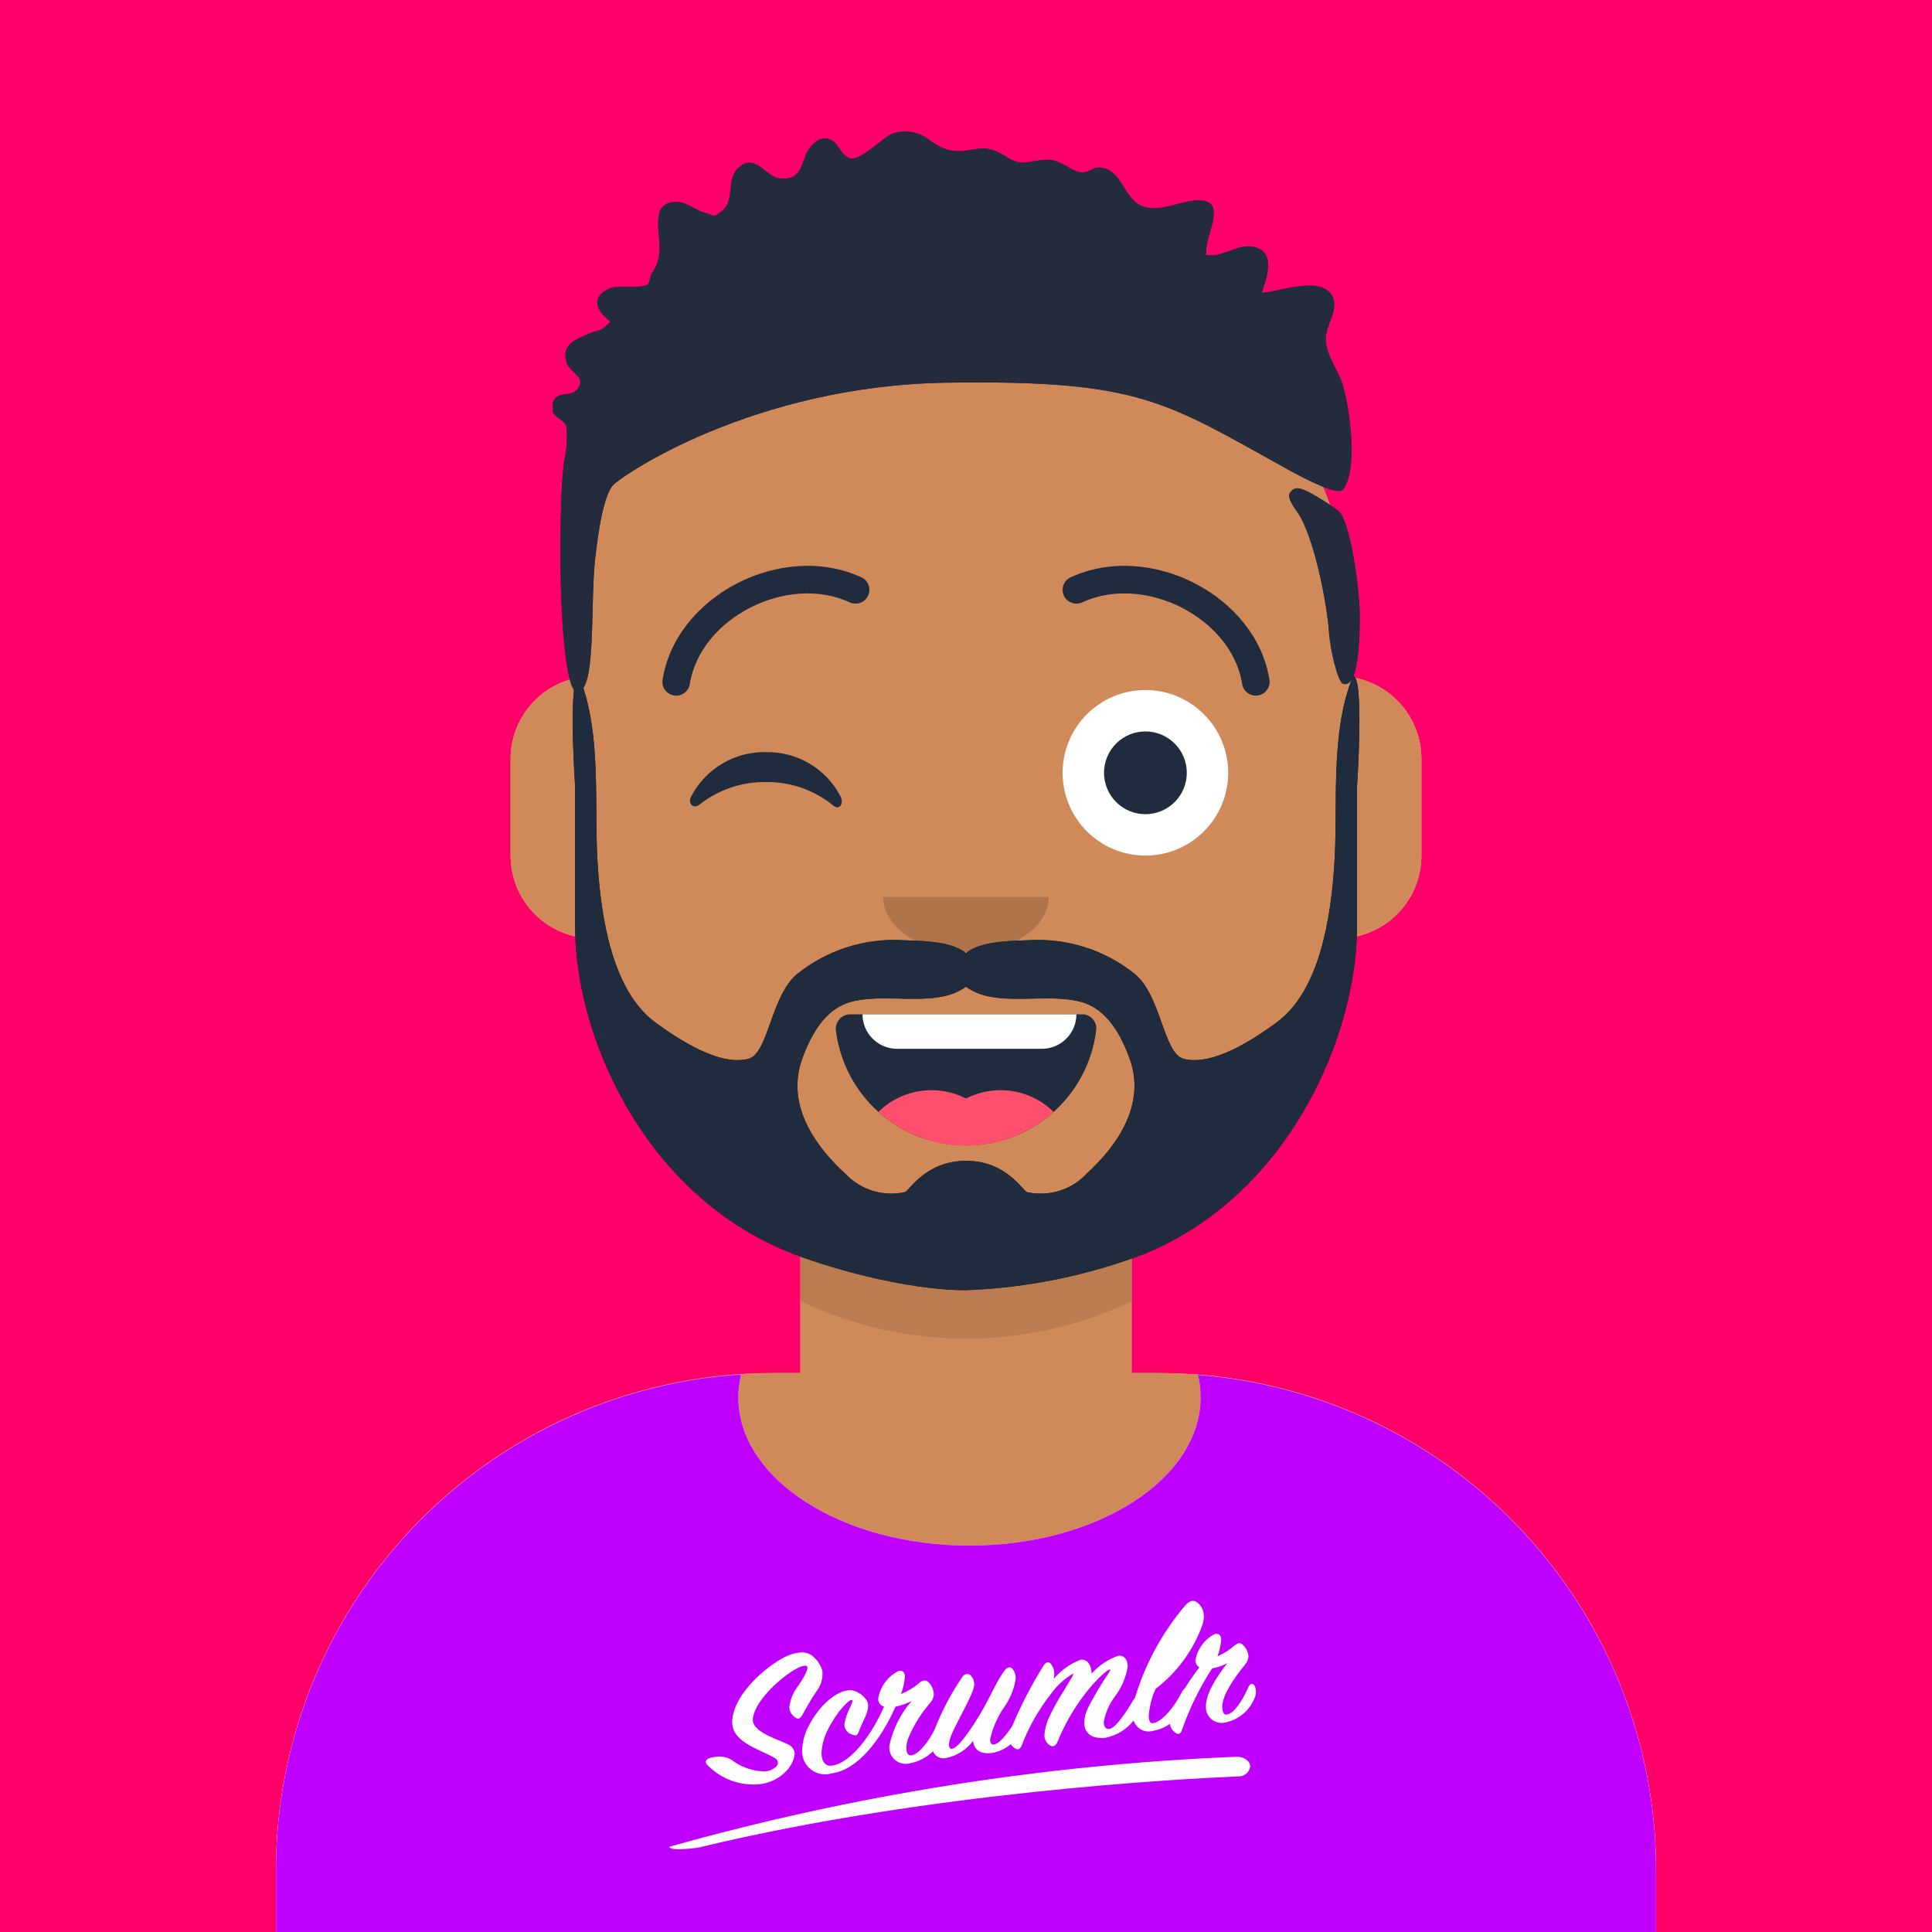 <svg xmlns="http://www.w3.org/2000/svg" width="160" height="160"><style>.B{fill:none}.C{clip-rule:evenodd}.D{clip-path:url(#B)}.E{fill:#212b3e}.F{clip-path:url(#L)}.G{clip-path:url(#D)}.H{clip-path:url(#H)}.I{clip-path:url(#Y)}</style><defs><clipPath id="A"><path d="M89.142-263a32,32,0,0,1,32,32v3.523a6.859,6.859,0,0,1,5.714,6.762v8a6.859,6.859,0,0,1-5.889,6.789,32.021,32.021,0,0,1-18.11,25.559v10.508h2.286a41.142,41.142,0,0,1,41.142,41.142v5.143H32v-5.143a41.142,41.142,0,0,1,41.142-41.142h2.286v-10.508a32.022,32.022,0,0,1-18.111-25.56,6.858,6.858,0,0,1-5.889-6.789v-8a6.859,6.859,0,0,1,5.714-6.762V-231A32,32,0,0,1,89.142-263Z" transform="translate(-32 263)" class="B C"/></clipPath><clipPath id="B"><path d="M-113,356.117H813.276V-2101H-113Z" transform="translate(113 2101)" class="B"/></clipPath><clipPath id="C"><path d="M0 0h114.628v140.387H0z" class="B"/></clipPath><clipPath id="D"><path d="M32-123.573H146.285V-263H32Z" transform="translate(-32 263)" class="B"/></clipPath><clipPath id="E"><path d="M76-169a32,32,0,0,0,32,32,32,32,0,0,0,32-32h0v4.571a32,32,0,0,1-32,32,32,32,0,0,1-32-32Z" transform="translate(-76 169)" class="B C"/></clipPath><clipPath id="F"><path d="M70.285-97.916c0,6.785,8.57,12.286,19.143,12.286s19.143-5.5,19.143-12.286a8.055,8.055,0,0,0-.215-1.846,41.144,41.144,0,0,1,37.929,41.018v5.113H32v-5.113A41.145,41.145,0,0,1,70.511-99.8,8.011,8.011,0,0,0,70.285-97.916Z" transform="translate(-32 99.803)" class="B C"/></clipPath><clipPath id="G"><path d="M0 0h114.628v47.654H0z" class="B"/></clipPath><clipPath id="H"><path d="M32-53.715H146.285V-100H32Z" transform="translate(-32 100)" class="B"/></clipPath><clipPath id="I"><path d="M89-46.631c15.311-4.306 31.072-6.806 46.964-7.452.621-.025 1.144.349 1.144.816a.96.96 0 0 1-1.022.813c-4.785.2-25.535 1.3-44.4 5.824 0 .07-2.683.417-2.683 0m42.211-16.876a8.02 8.02 0 0 1 1.094-1.713c.1.052-.12.8-.7 1.808a12.49 12.49 0 0 1-1.709 2.3c.12-.294.871-1.618 1.316-2.395m-31.488.8c.361-.063.732.01 1.042.206.43.322.747.772.906 1.286a2.39 2.39 0 0 1-.513 1.75c-.41.577-.905 1.491-1.144 1.915-.154.282-.343.437-.667.153-.261-.195-.413-.502-.41-.828a3.61 3.61 0 0 1 .786-1.8c.427-.661.888-1.44.649-1.571-.632-.358-4.374 2.536-4.459 4.426-.052 1.085 2.289 1.708 2.955 2.078a.9.9 0 0 1 .513.765c-.068.524-.302 1.013-.667 1.395-.604.649-1.426 1.052-2.309 1.131a5.33 5.33 0 0 1-4.255-1.6c-.239-.247-.119-.442.12-.555a2.56 2.56 0 0 1 .53-.119 1.99 1.99 0 0 1 1.332.233c.798.618 1.776.96 2.785.973.336-.023.655-.157.907-.38a.43.43 0 0 0-.018-.684c-1.23-.752-3.6-1.322-3.6-2.988 0-2.221 2.665-4.516 4.2-5.339.403-.235.85-.388 1.313-.448zm32.018-3.924c.324-.353.632-.491.957-.24.359.259.569.676.563 1.119a2.19 2.19 0 0 1-.1.7c-.75 2.124-2.104 3.983-3.895 5.348a6.74 6.74 0 0 0-.564 2.214c0 .392.1.656.325.627.786-.1 1.777-1.328 2.426-2.59.05-.105.123-.198.214-.271a26.45 26.45 0 0 1 1.221-1.764c-.192-.125-.312-.334-.324-.562.153-.954.758-1.776 1.623-2.206.359-.047.512.129.512.5-.036.462-.14.915-.307 1.347.506-.211.974-.504 1.384-.868.291-.234.461-.289.683-.106a1.39 1.39 0 0 1 .5.98 1.12 1.12 0 0 1-.273.672c-.922 1.135-1.9 2.553-1.9 3.517 0 .425.137.668.376.636.581-.076 1.265-1.08 1.794-2.278.137-.312.376-.36.53-.086a1.31 1.31 0 0 1-.051 1.069 3.3 3.3 0 0 1-2.391 1.949 1.3 1.3 0 0 1-1.606-1.373c0-1.045.905-2.423 1.76-3.532a4.1 4.1 0 0 1-1.247.426c-1.032 1.588-1.87 3.294-2.495 5.082-.068.3-.29.479-.6.209a1.07 1.07 0 0 1-.407-.7c-.415.3-.895.499-1.4.583a1.3 1.3 0 0 1-1.6-.86c-.572.731-1.385 1.235-2.294 1.423-1.162.153-1.794-.368-1.794-1.25a2.78 2.78 0 0 1 .256-1.1c.273-.592.838-1.548 1.23-2.188.376-.589.786-1.133.649-1.115s-.5.228-1.5 1.325c-1.211 1.405-2.181 3.001-2.87 4.723-.171.334-.41.414-.683.188a.95.95 0 0 1-.376-.849 4.23 4.23 0 0 1 .308-1.25 17.4 17.4 0 0 1 1.263-2.322c.462-.8.94-1.48.786-1.459a6 6 0 0 0-1.827 1.678c-1.018 1.299-1.836 2.743-2.425 4.284-.12.278-.308.4-.6.194a.93.93 0 0 1-.294-.325 3.19 3.19 0 0 1-1.534.73c-1.008.133-1.522-.274-1.589-1a3.7 3.7 0 0 1-2.221 1.42c-.454.117-.925-.122-1.1-.557a3.72 3.72 0 0 1-1.924 1 1.36 1.36 0 0 1-1.692-1.46 8.25 8.25 0 0 1 1.846-3.706c-.419.222-.868.38-1.333.47-1.23 2.775-3.144 5.248-5.313 5.534A1.9 1.9 0 0 1 100-54.625a4.56 4.56 0 0 1 .512-1.946c.906-1.786 2.255-2.878 3.246-3.009.201-.038.408-.02.6.052.413.151.767.432 1.008.8.256.489-.017 1.113-.343 1.793a6.03 6.03 0 0 0-.307.71c-.12.359-.188.449-.615.293-.37-.125-.614-.478-.6-.868.075-.42.207-.828.393-1.212.17-.366.341-.715.256-.769-.223-.134-1.316 1.007-2.033 2.489-.301.584-.476 1.226-.513 1.882 0 .686.291 1.1.786 1.072 1.674-.156 3.5-2.781 4.39-4.907a.62.62 0 0 1-.478-.655 3.11 3.11 0 0 1 1.709-2.3c.359-.047.5.147.5.506a5.19 5.19 0 0 1-.324 1.415c.543-.214 1.046-.518 1.487-.9.256-.213.53-.315.752-.116.297.268.471.648.479 1.048a1.11 1.11 0 0 1-.291.692 10.67 10.67 0 0 0-1.845 2.987 2.39 2.39 0 0 0-.137.753c0 .408.137.635.393.618.541-.026 1.417-1.045 1.95-2.15a21.45 21.45 0 0 1 2.288-4.338.45.45 0 0 1 .735-.1c.172.199.263.455.256.718 0 .67-1.248 2.729-1.845 4.066-.308.694-.359 1.3.017 1.255.444-.059 1.35-1.288 2.221-2.71 1.008-1.7 1.452-2.87 2.066-3.7.24-.342.513-.443.718-.193a1.2 1.2 0 0 1 .256.816c-.134.846-.461 1.65-.957 2.348a7.5 7.5 0 0 0-1.161 2.668c0 .295.1.444.325.415.413-.054.99-.737 1.512-1.534.727-1.733 1.593-3.405 2.588-5 .222-.339.478-.358.649-.086a1.35 1.35 0 0 1 .239.753c-.002.151-.019.301-.052.448a5.35 5.35 0 0 1 2.239-1.6c.546-.072.905.469.905 1.155a5.15 5.15 0 0 1 2.221-1.485c.5-.049.768.356.768.9a5.54 5.54 0 0 1-1.059 2.475 4.92 4.92 0 0 0-.923 2.114c0 .376.171.615.445.58.53-.07 1.366-1.324 2-2.4a.65.65 0 0 1 .133-.168 21.33 21.33 0 0 1 4.182-7.682z" transform="translate(-89 67)" class="B C"/></clipPath><clipPath id="J"><path d="M113.114-150.784a10.86 10.86 0 0 0 21.59-.05 1.2 1.2 0 0 0-1.061-1.166h-19.4a1.22 1.22 0 0 0-1.129 1.216z" transform="translate(-113.11 152)" class="B C"/></clipPath><clipPath id="K"><path d="M0 0h21.895v12.88H0z" class="B"/></clipPath><clipPath id="L"><path d="M113-141.572h21.714V-153H113Z" transform="translate(-113 153)" class="B"/></clipPath><clipPath id="M"><path d="M119.857-163h12a2.86 2.86 0 0 1 2.857 2.857v3.429a2.86 2.86 0 0 1-2.857 2.857h-12a2.86 2.86 0 0 1-2.857-2.857v-3.429a2.86 2.86 0 0 1 2.857-2.857z" transform="translate(-117 163)" class="B C"/></clipPath><clipPath id="N"><path d="M122.286-128.429a6.286,6.286,0,0,0,6.286-6.286A6.286,6.286,0,0,0,122.286-141,6.286,6.286,0,0,0,116-134.714,6.286,6.286,0,0,0,122.286-128.429Z" transform="translate(-116 141)" class="B C"/></clipPath><clipPath id="O"><path d="M132.286-128.429a6.286,6.286,0,0,0,6.286-6.286A6.286,6.286,0,0,0,132.286-141,6.286,6.286,0,0,0,126-134.714,6.286,6.286,0,0,0,132.286-128.429Z" transform="translate(-126 141)" class="B C"/></clipPath><clipPath id="P"><path d="M120-169c0,2.525,3.07,4.571,6.857,4.571h0c3.787,0,6.857-2.047,6.857-4.571" transform="translate(-120 169)" class="B C"/></clipPath><clipPath id="Q"><path d="M152.857-185.286a6.86 6.86 0 0 0 6.857-6.857 6.86 6.86 0 0 0-6.857-6.857 6.86 6.86 0 0 0-6.857 6.857 6.86 6.86 0 0 0 6.857 6.857z" transform="translate(-146 199)" class="B C"/></clipPath><clipPath id="R"><path d="M155.429-186.143a3.43 3.43 0 0 0 3.429-3.429 3.43 3.43 0 0 0-5.854-2.424 3.43 3.43 0 0 0 2.425 5.853z" transform="translate(-152 193)" class="B C"/></clipPath><clipPath id="S"><path d="M92.092-186.316c1.195-2.306 3.595-3.734 6.192-3.684a6.83 6.83 0 0 1 6.182 3.661c.315.641-.133 1.166-.586.777a8.6 8.6 0 0 0-5.6-1.956c-1.978-.029-3.907.622-5.463 1.844-.505.417-1.034-.007-.725-.642z" transform="translate(-92 190)" class="B C"/></clipPath><clipPath id="T"><path d="M90.272-207.212c.854-5.442 8.047-9.154 13.25-6.758.573.264 1.252.013 1.516-.56s.013-1.252-.56-1.516c-6.564-3.023-15.372 1.523-16.464 8.48-.098.624.329 1.208.952 1.306s1.208-.329 1.306-.952z" transform="translate(-88 216.997)" class="B C"/></clipPath><clipPath id="U"><path d="M160.871-207.212c-.854-5.442-8.047-9.154-13.25-6.758-.573.264-1.252.013-1.516-.56s-.013-1.252.56-1.516c6.564-3.023 15.372 1.523 16.464 8.48.098.624-.329 1.208-.952 1.306s-1.208-.329-1.306-.952z" transform="translate(-146 216.997)" class="B C"/></clipPath><clipPath id="V"><path d="M0-139H150.856V-299H0Z" transform="translate(0 299)" class="B"/></clipPath><clipPath id="W"><path d="M0 0h66.974v96.596H0z" class="B"/></clipPath><clipPath id="X"><path d="M117.53-159.761a5.21 5.21 0 0 1-4.9 1.488c-.333-.071-1.689-2.593-5.059-2.593s-4.726 2.522-5.059 2.593a5.21 5.21 0 0 1-4.9-1.488c-2.7-2.465-4.945-5.863-3.6-9.571.7-1.933 1.847-4.055 3.927-4.67 2.222-.657 5.341 0 7.579-.45.737-.118 1.438-.403 2.049-.833.611.43 1.311.714 2.048.833 2.239.449 5.358-.207 7.58.45 2.08.616 3.224 2.738 3.927 4.67 1.349 3.708-.9 7.106-3.6 9.571M139.617-201c-1.949 4.8-1.2 10.776-1.557 15.815-.293 4.1-1.154 10.234-4.791 12.879-1.86 1.353-5.245 3.626-7.675 2.992-1.673-.436-1.851-5.234-4.049-7.03a12.81 12.81 0 0 0-8.746-2.794c-1.355.06-4.094.045-5.228 1.087-1.134-1.042-3.873-1.028-5.228-1.087a12.81 12.81 0 0 0-8.746 2.794c-2.2 1.8-2.376 6.594-4.049 7.03-2.43.634-5.815-1.639-7.675-2.992-3.637-2.645-4.5-8.783-4.791-12.879-.36-5.039.392-11.015-1.557-15.815-.948 0-.323 9.216-.323 9.216v11.632c.018 8.736 5.475 21.811 17.574 26.8 2.959 1.221 9.661 3.2 14.8 3.2a46.5 46.5 0 0 0 14.8-3.015c12.1-4.993 17.555-18.257 17.574-26.993v-11.632s.625-9.216-.323-9.216" transform="translate(-75 201)" class="B C"/></clipPath><clipPath id="Y"><path d="M32-130.859H146.285V-280H32Z" transform="translate(-32 280)" class="B"/></clipPath><clipPath id="Z"><path d="M0 0h68.262v51.518H0z" class="B"/></clipPath><clipPath id="a"><path d="M74-150.143h66.285V-201H74Z" transform="translate(-74 201)" class="B"/></clipPath><clipPath id="b"><path d="M100.181-279.787c1.081-.378 2.282-.153 3.152.591l.246.149a3.57 3.57 0 0 0 2.452.7c1.651-.257 2.1-.467 3.587.473 1.446.912 1.79.26 3.427.247 1.157-.009 1.866.958 2.834 1.059.483.051.945-.452 1.463-.421 1.85.112 1.967 2.5 3.437 3.163 1.343.6 2.921-.244 4.254-.4 2.152-.252 1.9.992 1.518 2.388l-.079.281a6.1 6.1 0 0 0-.322 1.8c1.276.3 2.572-.893 3.842-.674 1.841.318 1.349 2.1.9 3.47l-.059.176-.057.171c1.386-.025 5.005-1.564 5.9.4.463 1.015-.616 2.37-.6 3.4.025 1.452 1.092 2.654 1.469 4.028.51 1.855 1.236 6.828-.042 8.476-.426.55-3.338-.994-4.552-1.664-10.2-5.634-12.177-7.426-28.243-7.192s-27.073 7.761-27.692 8.531c-.431.536-.981 1.966-1.433 5.95-.125 1.1-.171 2.443-.207 3.809l-.015.586c-.086 3.388-.169 6.732-1.289 6.726-.794 0-1.235-4.419-1.355-9.214l-.011-.506h0l-.009-.508h0l-.007-.508q0-.127 0-.254v-.507q0-.127 0-.253v-.5c.007-2.6.107-5.055.293-6.726.235-.999.3-2.031.191-3.052-.225-.65-1.327-.649-1.151-1.732.12-.74.615-.815 1.11-.885l.164-.024a1.15 1.15 0 0 0 .711-.3c1.025-1.117-.556-1.381-.819-2.358-.334-1.245.446-1.7 1.315-2.091l.437-.195c1.124-.507.978-.062 1.89-1.055-1.218-.893-1.659-2.109.009-2.762.708-.277 2.551.09 3.106-.327.145-.109.2-.731.291-.858.886-1.268.668-2.186.578-3.609-.074-1.165-.064-2.234 1.33-2.35.931-.078 1.687.683 2.521.906.925.248.577.43 1.3-.069 1.272-.876.406-2.583 1.415-3.6 1.384-1.4 2.292.651 3.4.806 1.477.206 1.76-.633 2.085-1.52l.066-.178a2.44 2.44 0 0 1 .916-1.314 1.16 1.16 0 0 1 1.786.346l.1.13.049.066.1.132c.261.348.526.666.905.7.924.062 2.588-1.722 3.393-2.054zm32.962 29.692c.483-.592.951-.249 1.54-.012a21.85 21.85 0 0 1 2.363 1.494c1 .565 1.8 6.228 1.838 8.394.024 1.336.046 6.432-1.368 5.992-.43-.134-1.087-2.832-1.18-4.411s-.99-6.951-2.366-9.422c-.316-.565-1.216-1.557-.827-2.035z" transform="translate(-72 280)" class="B C"/></clipPath><clipPath id="c"><path d="M0 0h69.549v47.654H0z" class="B"/></clipPath><clipPath id="d"><path d="M71-233.143h68V-280H71Z" transform="translate(-71 280)" class="B"/></clipPath></defs><path fill="#ff0069" d="M0 0h160v160H0z"/><g transform="translate(22.858 20.572)" clip-path="url(#A)"><g transform="translate(-82.856 -1050.275)" class="D"><g transform="translate(82.602 1050.309)" clip-path="url(#C)"><g transform="translate(.254 -.035)" class="G"><path d="M-.571-.571h115.427v140.57H-.571z" fill="#cfc6ac"/><path d="M-.571-.571h115.427v140.57H-.571z" fill="#d08a5a"/></g><g transform="translate(25.397 53.679)" clip-path="url(#E)"><g transform="translate(-25.143 -53.714)" class="G"><path d="M24.571 53.142h65.142v37.714H24.571z" fill="rgba(0,0,0,0.1)"/></g></g></g></g></g><g transform="translate(22.858 113.826)" clip-path="url(#F)"><g transform="translate(-82.856 -1143.529)" class="D"><g transform="translate(82.602 1143.044)" clip-path="url(#G)"><g transform="translate(.254 .373)" class="H"><path d="M-.571-.571h115.427v47.428H-.571z" fill="#e5e5e5"/><path d="M-.571-.571h115.427v47.428H-.571z" fill="#c000ff"/></g><g transform="translate(32.825 19.23)" clip-path="url(#I)"><g transform="translate(-32.571 -18.857)" class="H"><path d="M32 18.163h49.761v22.052H32z" fill="#fff"/></g></g></g></g></g><g transform="translate(69.206 84)" clip-path="url(#J)"><g transform="translate(-129.204 -1113.703)" class="D"><g transform="translate(128.968 1112.132)" clip-path="url(#K)"><g transform="translate(.173 .999)" class="F E"><path d="M-.571-.571h22.857V12H-.571z"/></g><g transform="translate(2.459 -4.715)" clip-path="url(#M)"><g transform="translate(-2.286 5.714)" class="F"><path d="M1.714-.571h18.857V4H1.714z" fill="#fff"/></g></g><g transform="translate(1.887 7.856)" clip-path="url(#N)"><g transform="translate(-1.714 -6.857)" class="F"><path d="M1.143 6.286h13.714V12H1.143z" fill="#ff4f6c"/></g></g><g transform="translate(7.602 7.856)" clip-path="url(#O)"><g transform="translate(-7.428 -6.857)" class="F"><path d="M6.857 6.286h13.714V12H6.857z" fill="#ff4f6c"/></g></g></g></g></g><g transform="translate(73.143 74.286)" clip-path="url(#P)"><g transform="translate(-133.141 -1103.988)" class="D"><path d="M132.57 1103.417h14.857v5.714H132.57z" fill="rgba(0,0,0,0.16)"/></g></g><g transform="translate(88 57.143)" clip-path="url(#Q)"><g transform="translate(-147.998 -1086.846)" class="D"><path d="M147.427 1086.274h14.857v14.857h-14.857z" fill="#fff"/></g></g><g transform="translate(91.428 60.572)" clip-path="url(#R)" class="E"><g transform="translate(-151.427 -1090.274)" class="D"><path d="M150.856 1089.703h8v8h-8z"/></g></g><g transform="translate(57.143 62.286)" clip-path="url(#S)" class="E"><g transform="translate(-117.142 -1091.988)" class="D"><path d="M116.353 1091.417h14.141v5.97h-14.141z"/></g></g><g transform="translate(54.857 46.859)" clip-path="url(#T)" class="E"><g transform="translate(-114.856 -1076.562)" class="D"><path d="M114.201 1073.919h18.529v14.049h-18.529z"/></g></g><g transform="translate(87.999 46.859)" clip-path="url(#U)" class="E"><g transform="translate(-147.998 -1076.562)" class="D"><path d="M147.267 1087.969h18.529v-14.049h-18.529z"/></g></g><g transform="translate(4.572 .001)" clip-path="url(#V)"><g transform="translate(41.215 10.303)" clip-path="url(#W)"><g transform="translate(1.642 45.696)" clip-path="url(#X)"><g transform="translate(-24.571 -45.142)" class="I"><g transform="translate(22.929 44.526)" clip-path="url(#Z)"><g transform="translate(1.071 .617)" clip-path="url(#a)"><path d="M-.571-.571h67.428v52H-.571z" fill="#331b0b"/><path d="M-.571-.571h67.428v52H-.571z" class="E"/></g></g></g></g><g transform="translate(-.072 .554)" clip-path="url(#b)"><g transform="translate(-22.857)" class="I"><g transform="translate(21.641 -.554)" clip-path="url(#c)"><g transform="translate(.644 .554)" clip-path="url(#d)"><path d="M-.571-.571h69.142v48H-.571z" fill="#2d3156"/><path d="M-.571-.571h69.142v48H-.571z" fill="#242b3d"/></g></g></g></g></g></g></svg>
